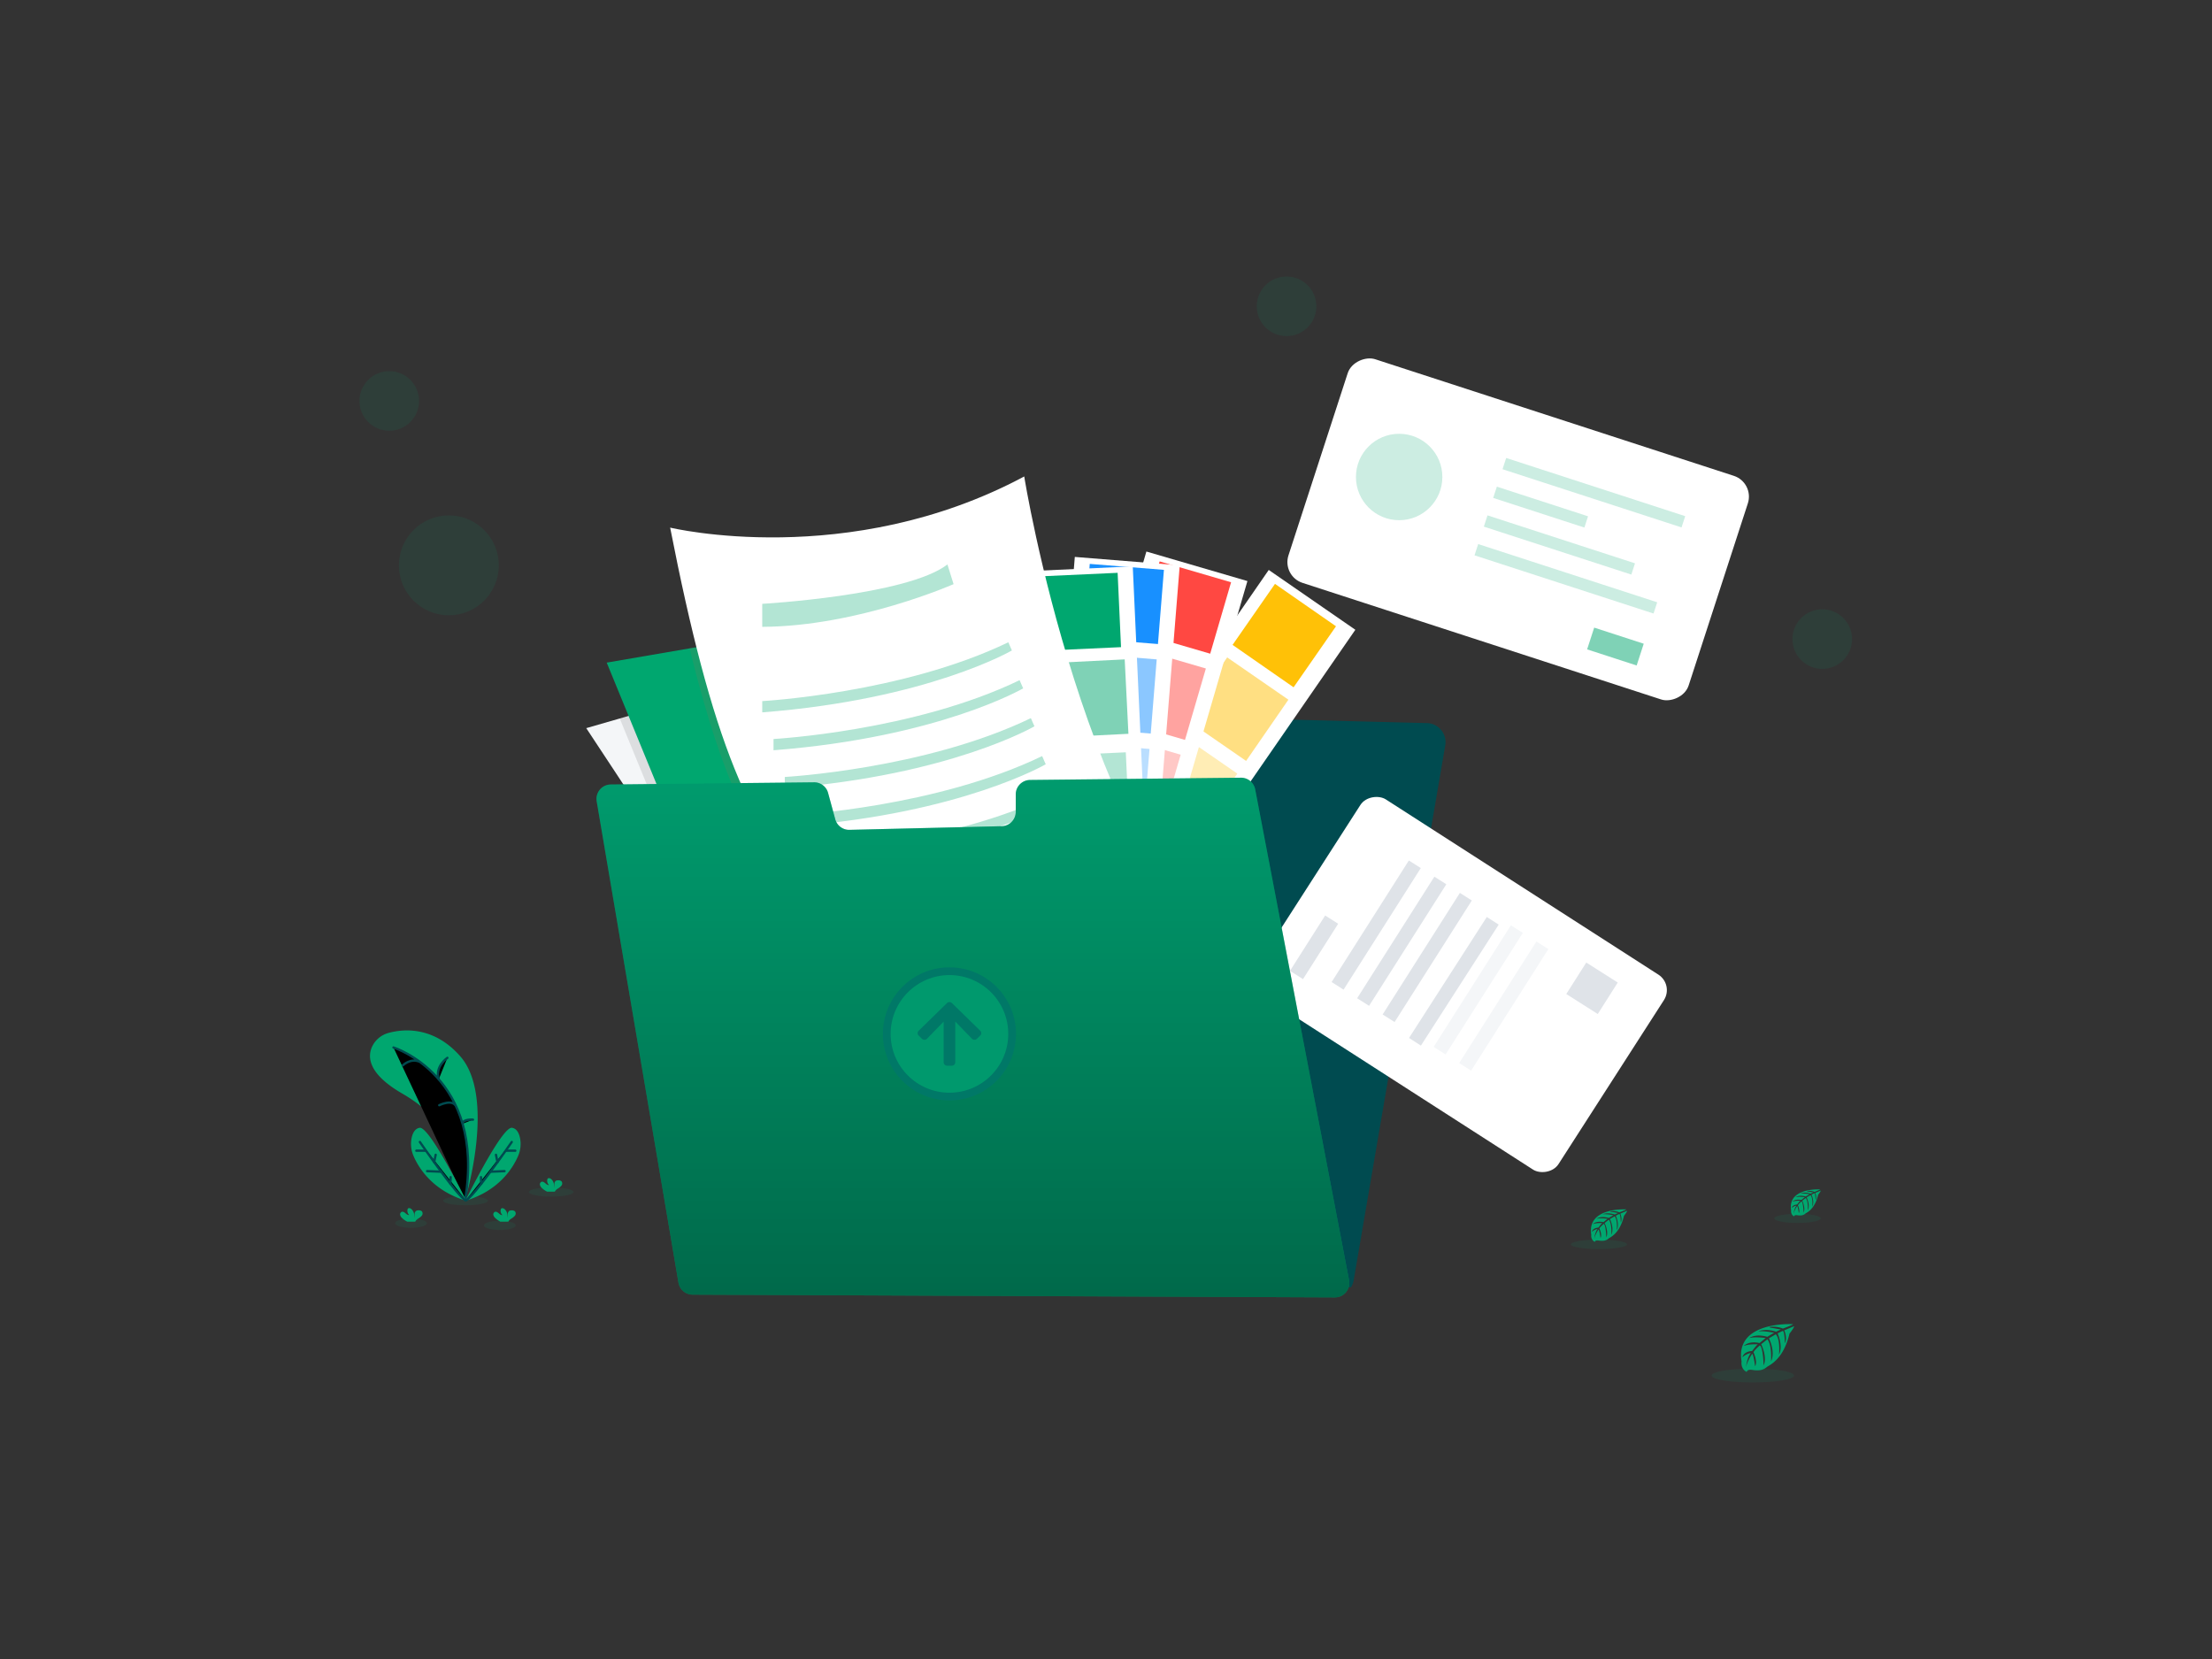 <svg className="MuiBox-root css-1x10rz0" viewBox="0 0 480 360" xmlns="http://www.w3.org/2000/svg"><rect x="0" y="0" width="480" height="360" fill="#333333" stroke="none"/><defs><linearGradient id="linearGradient-2" x1="30.113%" x2="30.113%" y1="0%" y2="100%"><stop offset="0%" stop-opacity="0"></stop><stop offset="100%"></stop></linearGradient></defs><path fill="#FF4842" fill-rule="nonzero" d="M293.006 206.192c-2.248 2.672-4.676 2.628-6.123 2.251l.054-1.384s5.979-2.733 5.827-2.159c-.057.215.057.733.242 1.292zM309.393 209.217c-3.818 2.206-6.058-.38-6.578-1.112.32-.84.801-2.204.703-2.592-.144-.577 5.827 2.155 5.827 2.155l.048 1.549zM305.303 187.204s3.632-2.093 4.425-1.151c.792.942-4.425 1.151-4.425 1.151zM307.497 188.355s-.598.299.721.681c1.318.383-.721-.681-.721-.681zM285.532 182.599c-.123.036 3.022 2.123 5.862.395-.012 0-5.154-.61-5.862-.395zM291.239 186.591s-.861 1.692-2.625 1.943c-1.764.251 2.625-1.943 2.625-1.943zM302.785 190.262s4.138 6.578 3.346 8.129c-.793 1.552-3.346-8.129-3.346-8.129zM294.62 216.416c0 .368 0 .712-.036.996-.107 1.33-3.381.828-3.381.828-2.99.416-4.066-1.019-4.422-2.392a5.444 5.444 0 01-.164-1.363 5.606 5.606 0 01.054-.819v-.272a1.998 1.998 0 011.859.379c1.331 1.08 3.095.252 3.095.252s1.294.107 1.793.538c.281.242.745-.341 1.098-.897.021.359.054 1.007.074 1.701.024.356.03.714.03 1.049z" opacity="0.05"></path><path fill="#FF4842" fill-rule="nonzero" d="M289.37 216.339s-.897.879-2.589-.479a5.444 5.444 0 01-.164-1.363c.864.658 2.466 1.842 2.753 1.842zM294.62 216.416a.67.67 0 01-.519.132.672.672 0 01-.452-.287c.348-.266.669-.566.956-.897.009.359.015.717.015 1.052zM301.637 217.032c0 .371 0 .715.033.996.108 1.333 3.382.828 3.382.828 2.989.419 4.066-1.017 4.421-2.392a5.728 5.728 0 00.111-2.182v-.272a2.024 2.024 0 00-1.862.379c-1.331 1.08-3.092.251-3.092.251s-1.294.111-1.794.542c-.281.242-.744-.341-1.094-.897a61.426 61.426 0 00-.078 1.701c-.024.35-.03.708-.027 1.046z" opacity="0.05"></path><path fill="#FF4842" fill-rule="nonzero" d="M306.887 216.949s.897.879 2.587-.479c.112-.444.169-.901.167-1.36-.867.655-2.47 1.839-2.754 1.839zM301.637 217.032a.67.67 0 00.969-.155 6.35 6.35 0 01-.957-.897c-.009.356-.014.714-.012 1.052zM319.614 106.269c.063-.138.123-.275.18-.41.057-.134.077-.209.11-.317-.11.237-.206.48-.29.727z" opacity="0.05"></path><path fill="#004B50" fill-rule="nonzero" d="M157.592 279.461a4.114 4.114 0 01-.917-3.131l13.196-107.979 1.094-8.97a4.142 4.142 0 014.078-3.635l38.654-.257a4.135 4.135 0 004.108-4.249l-.015-.409a4.14 4.14 0 014.135-4.279h40.619a4.134 4.134 0 014.098 4.682 4.137 4.137 0 003.995 4.682l39.01.996a4.13 4.13 0 013.97 4.831l-19.502 113.909-.368 2.152a4.042 4.042 0 01-.598 1.543l-135.557.114z"></path><path fill="#FFF" fill-rule="nonzero" d="M251.257 123.297L274.098 123.297 274.098 200.823 251.257 200.823z" transform="rotate(34.64 262.678 162.06)"></path><path fill="#FFC107" fill-rule="nonzero" d="M270.625 129.858L286.75 129.858 286.75 145.983 270.625 145.983z" transform="rotate(34.804 278.687 137.92)"></path><path fill="#FFC107" fill-rule="nonzero" d="M260.276 145.813L276.423 145.813 276.423 161.961 260.276 161.961z" opacity="0.5" transform="rotate(34.64 268.35 153.887)"></path><path fill="#FFC107" fill-rule="nonzero" d="M249.192 161.852L265.339 161.852 265.339 178 249.192 178z" opacity="0.3" transform="rotate(34.64 257.265 169.926)"></path><path fill="#FFF" fill-rule="nonzero" d="M237.473 121.334L260.314 121.334 260.314 198.568 237.473 198.568z" transform="rotate(16.29 248.893 159.951)"></path><path fill="#FF4842" fill-rule="nonzero" d="M249.053 123.762L265.201 123.762 265.201 139.909 249.053 139.909z" transform="rotate(16.29 257.127 131.835)"></path><path fill="#FF4842" fill-rule="nonzero" d="M243.584 142.474L259.732 142.474 259.732 158.621 243.584 158.621z" opacity="0.5" transform="rotate(16.29 251.658 150.547)"></path><path fill="#FF4842" fill-rule="nonzero" d="M238.116 161.183L254.264 161.183 254.264 177.33 238.116 177.33z" opacity="0.3" transform="rotate(16.29 246.19 169.256)"></path><path fill="#FFF" fill-rule="nonzero" d="M230.099 121.642L252.941 121.642 252.941 198.875 230.099 198.875z" transform="rotate(4.6 241.52 160.258)"></path><path fill="#1890FF" fill-rule="nonzero" d="M235.8 122.985L251.948 122.985 251.948 139.133 235.8 139.133z" transform="rotate(4.6 243.874 131.06)"></path><path fill="#1890FF" fill-rule="nonzero" d="M234.234 142.413L250.382 142.413 250.382 158.561 234.234 158.561z" opacity="0.5" transform="rotate(4.6 242.308 150.487)"></path><path fill="#1890FF" fill-rule="nonzero" d="M232.672 161.846L248.82 161.846 248.82 177.994 232.672 177.994z" opacity="0.3" transform="rotate(4.6 240.746 169.92)"></path><path fill="#FFF" fill-rule="nonzero" d="M224.737 123.385L247.578 123.385 247.578 200.618 224.737 200.618z" transform="rotate(-2.61 236.157 162.002)"></path><path fill="#00A76F" fill-rule="nonzero" d="M226.751 124.66L242.899 124.66 242.899 140.807 226.751 140.807z" transform="rotate(-2.61 234.825 132.734)"></path><path fill="#00A76F" fill-rule="nonzero" d="M228.306 143.479L244.473 143.479 244.473 159.647 228.306 159.647z" opacity="0.5" transform="rotate(-2.862 236.39 151.563)"></path><path fill="#00A76F" fill-rule="nonzero" d="M228.525 163.609L244.673 163.609 244.673 179.756 228.525 179.756z" opacity="0.3" transform="rotate(-2.61 236.599 171.683)"></path><path fill="#F4F6F8" fill-rule="nonzero" d="M232.679 225.726l-20.294 7.851-29.661 11.466c-1.121-2.093-2.771-4.921-4.813-8.297-7.026-11.642-18.65-29.75-29.001-45.665-11.66-17.938-21.696-33.075-21.696-33.075l7.265-2.093 59.346-17.23 38.854 87.043z"></path><path fill="#000" fill-rule="nonzero" d="M232.679 225.726l-20.294 7.851a152.535 152.535 0 01-34.484 3.169c-7.026-11.642-18.65-29.75-29-45.665l-14.42-35.18 59.343-17.218 38.855 87.043z" opacity="0.1"></path><path fill="#00A76F" fill-rule="nonzero" d="M247.777 220.841s-31.526 18.65-78.596 14.432l-37.525-91.486 17.984-3.091 62.168-10.677 35.279 89.043.69 1.779z"></path><path fill="#FF4842" fill-rule="nonzero" d="M247.075 219.074c-7.424.365-16.013.329-24.654-.702-9.351-1.101-18.757-3.367-26.82-7.523-6.742-3.471-12.506-7.247-17.532-11.776-13.074-11.759-21.164-28.579-28.429-58.365l62.168-10.677 35.267 89.043z" opacity="0.1"></path><path fill="#FFF" fill-rule="nonzero" d="M270.203 213.959s-23.239 4.55-46.894 1.749c-9.351-1.1-18.757-3.367-26.82-7.522-6.742-3.471-12.503-7.247-17.532-11.777-16.181-14.557-24.725-36.866-33.536-81.918 0 0 38.633 9.325 76.836-11.101-.012.015 12.865 80.373 47.946 110.569z"></path><path fill="#00A76F" fill-rule="nonzero" d="M165.405 131.03s31.416-1.776 40.187-8.548l1.331 4.276s-20.758 9.157-41.518 9.268v-4.996zM165.405 152.137s30.417-1.665 53.399-12.766l.777 1.776s-18.237 10.647-54.176 13.433v-2.443zM167.853 160.362s30.418-1.665 53.397-12.766l.777 1.776s-18.237 10.643-54.174 13.433v-2.443zM170.299 168.599s30.417-1.666 53.399-12.766l.774 1.775s-18.237 10.647-54.173 13.433v-2.442zM172.748 176.835s30.417-1.665 53.396-12.766l.777 1.776s-18.237 10.647-54.173 13.433v-2.443zM175.193 185.075s30.417-1.665 53.399-12.766l.774 1.776s-18.237 10.643-54.173 13.433v-2.443z" opacity="0.3"></path><path fill="#00A76F" fill-rule="nonzero" d="M389.069 287.344s-12.641-.762-11.152 8.097c0 0-.299 1.563 1.124 2.275 0 0 .021-.658 1.295-.434.454.077.916.099 1.375.066a2.832 2.832 0 001.677-.694c.468-.409 3.555-1.468 4.936-7.274 0 0 1.023-1.267.981-1.593l-2.132.897s.73 1.54.156 2.816c0 0-.069-2.759-.479-2.691-.083 0-1.109.533-1.109.533s1.253 2.69.299 4.628c0 0 .359-3.304-.699-4.434l-1.495.876s1.465 2.768.472 5.029c0 0 .254-3.465-.789-4.817l-1.361 1.062s1.379 2.729.539 4.604c0 0-.111-4.036-.835-4.341 0 0-1.195 1.049-1.369 1.494 0 0 .942 1.98.356 3.026 0 0-.359-2.691-.652-2.691 0 0-1.196 1.794-1.309 2.99 0 0 .051-1.818 1.022-3.172a3.593 3.593 0 00-1.818.942s.186-1.262 2.111-1.37c0 0 .981-1.351 1.241-1.435 0 0-1.914-.158-3.074.356 0 0 1.023-1.196 3.427-.649l1.342-1.094s-2.52-.347-3.588.036c0 0 1.229-1.052 3.95-.299l1.462-.873s-2.147-.463-3.426-.299c0 0 1.348-.729 3.856.06l1.044-.47s-1.573-.299-2.033-.358c-.461-.06-.488-.174-.488-.174a5.426 5.426 0 012.957.329s2.222-.813 2.186-.954z"></path><ellipse cx="380.363" cy="298.487" fill="#00A76F" fill-rule="nonzero" opacity="0.1" rx="8.945" ry="1.513"></ellipse><path fill="#00A76F" fill-rule="nonzero" d="M394.956 258.102s-7.125-.43-6.279 4.565a1.218 1.218 0 00.631 1.283s.015-.371.733-.245c.255.042.515.054.774.036.349-.023.681-.159.945-.389.264-.23 2.003-.828 2.783-4.102 0 0 .577-.714.553-.897l-1.196.511s.41.87.087 1.591c0 0-.039-1.558-.269-1.522-.048 0-.625.299-.625.299s.706 1.495.173 2.61c0 0 .204-1.862-.394-2.502l-.846.496s.825 1.561.266 2.834c0 0 .143-1.955-.446-2.714l-.765.598s.774 1.539.299 2.595c0 0-.063-2.275-.469-2.446a4.75 4.75 0 00-.775.834s.532 1.118.204 1.707c0 0-.204-1.515-.368-1.521 0 0-.67 1.001-.739 1.689a3.671 3.671 0 01.577-1.794 2.007 2.007 0 00-1.025.532s.104-.711 1.196-.771c0 0 .553-.763.699-.81 0 0-1.079-.09-1.734.2 0 0 .577-.67 1.932-.365l.759-.619s-1.423-.194-2.024.021c0 0 .694-.598 2.227-.161l.826-.494a7.445 7.445 0 00-1.935-.164s.763-.413 2.174.033l.598-.263s-.897-.177-1.148-.203c-.252-.027-.275-.099-.275-.099a3.078 3.078 0 011.668.185s1.232-.46 1.208-.538z"></path><ellipse cx="390.052" cy="264.383" fill="#00A76F" fill-rule="nonzero" opacity="0.1" rx="5.044" ry="1"></ellipse><path fill="#00A76F" fill-rule="nonzero" d="M352.896 262.437s-8.604-.52-7.588 5.51a1.47 1.47 0 00.763 1.549s0-.449.897-.299c.309.052.623.067.935.045a1.923 1.923 0 001.142-.473c.318-.279 2.419-.998 3.361-4.951 0 0 .697-.861.667-1.085l-1.468.622s.496 1.046.104 1.916c0 0-.048-1.877-.326-1.835-.056 0-.753.364-.753.364s.852 1.824.209 3.152c0 0 .245-2.249-.475-3.02l-1.023.598s.996 1.886.32 3.423c0 0 .174-2.359-.535-3.289l-.927.724s.939 1.857.365 3.133c0 0-.072-2.747-.565-2.954 0 0-.81.715-.933 1.008 0 0 .64 1.348.242 2.06 0 0-.245-1.83-.445-1.839 0 0-.804 1.214-.897 2.042.04-.768.28-1.512.697-2.159a2.427 2.427 0 00-1.235.643s.125-.858 1.435-.933c0 0 .667-.92.846-.974 0 0-1.303-.111-2.093.239 0 0 .694-.807 2.329-.44l.915-.747s-1.713-.233-2.442.024c0 0 .837-.715 2.69-.191l.996-.598s-1.462-.314-2.335-.201c0 0 .921-.496 2.625.042l.711-.32s-1.07-.209-1.384-.242c-.314-.033-.329-.119-.329-.119a3.69 3.69 0 012.012.221s1.519-.553 1.492-.646z"></path><ellipse cx="346.97" cy="270.022" fill="#00A76F" fill-rule="nonzero" opacity="0.1" rx="6.09" ry="1.028"></ellipse><rect width="51.026" height="91.312" x="303.926" y="69.211" fill="#FFF" fill-rule="nonzero" rx="4.737" transform="rotate(-71.99 329.44 114.867)"></rect><circle cx="303.613" cy="103.507" r="9.376" fill="#00A76F" fill-rule="nonzero" opacity="0.2"></circle><path fill="#00A76F" fill-rule="nonzero" d="M344.582 86.488L347.151 86.488 347.151 127.337 344.582 127.337z" opacity="0.2" transform="rotate(-71.99 345.867 106.913)"></path><path fill="#00A76F" fill-rule="nonzero" d="M333.028 99.637L335.597 99.637 335.597 120.446 333.028 120.446z" opacity="0.2" transform="rotate(-71.99 334.312 110.042)"></path><path fill="#00A76F" fill-rule="nonzero" d="M337.109 101.431L339.677 101.431 339.677 135.086 337.109 135.086z" opacity="0.2" transform="rotate(-71.99 338.393 118.259)"></path><path fill="#00A76F" fill-rule="nonzero" d="M338.505 105.174L341.074 105.174 341.074 146.023 338.505 146.023z" opacity="0.2" transform="rotate(-71.99 339.79 125.599)"></path><path fill="#00A76F" fill-rule="nonzero" d="M348.061 134.648L353.027 134.648 353.027 145.952 348.061 145.952z" opacity="0.5" transform="rotate(-71.99 350.544 140.3)"></path><rect width="50.3" height="78.305" x="291.549" y="174.486" fill="#FFF" fill-rule="nonzero" rx="4" transform="rotate(-57.265 316.7 213.638)"></rect><path fill="#DFE3E8" fill-rule="nonzero" d="M278.038 203.889L292.27 203.889 292.27 207.237 278.038 207.237z" transform="rotate(-57.57 285.154 205.563)"></path><path fill="#DFE3E8" fill-rule="nonzero" d="M283.008 199.202L314.263 199.202 314.263 202.272 283.008 202.272z" transform="rotate(-57.57 298.635 200.737)"></path><path fill="#DFE3E8" fill-rule="nonzero" d="M288.544 202.716L319.799 202.716 319.799 205.786 288.544 205.786z" transform="rotate(-57.57 304.171 204.251)"></path><path fill="#DFE3E8" fill-rule="nonzero" d="M294.079 206.236L325.334 206.236 325.334 209.306 294.079 209.306z" transform="rotate(-57.57 309.706 207.771)"></path><path fill="#DFE3E8" fill-rule="nonzero" d="M299.88 211.407L331.091 211.407 331.091 214.473 299.88 214.473z" transform="rotate(-57.265 315.485 212.94)"></path><path fill="#F4F6F8" fill-rule="nonzero" d="M305.15 213.269L336.405 213.269 336.405 216.339 305.15 216.339z" transform="rotate(-57.57 320.777 214.804)"></path><path fill="#F4F6F8" fill-rule="nonzero" d="M310.686 216.783L341.941 216.783 341.941 219.853 310.686 219.853z" transform="rotate(-57.57 326.313 218.318)"></path><path fill="#DFE3E8" fill-rule="nonzero" d="M341.418 210.407L349.511 210.407 349.511 218.5 341.418 218.5z" transform="rotate(-57.57 345.465 214.454)"></path><path fill="#00A76F" fill-rule="nonzero" d="M269.277 168.76l-45.767.493a3.127 3.127 0 00-3.094 3.125v3.782a3.127 3.127 0 01-3.05 3.124l-33.024.792a3.124 3.124 0 01-3.095-2.308l-1.551-5.701a3.124 3.124 0 00-3.053-2.308l-44.113.475a3.125 3.125 0 00-3.05 3.648l17.747 104.449a3.129 3.129 0 003.071 2.604l139.363.598a3.129 3.129 0 003.082-3.714l-20.366-106.521a3.125 3.125 0 00-3.1-2.538z"></path><path fill="#007867" fill-rule="nonzero" d="M269.277 168.76l-45.767.493a3.127 3.127 0 00-3.094 3.125v3.782a3.127 3.127 0 01-3.05 3.124l-33.024.792a3.124 3.124 0 01-3.095-2.308l-1.551-5.701a3.124 3.124 0 00-3.053-2.308l-44.113.475a3.125 3.125 0 00-3.05 3.648l17.747 104.449a3.129 3.129 0 003.071 2.604l139.363.598a3.129 3.129 0 003.082-3.714l-20.366-106.521a3.125 3.125 0 00-3.1-2.538z" opacity="0.243"></path><path fill="url(#linearGradient-2)" fill-rule="nonzero" d="M269.277 168.76l-45.767.493a3.127 3.127 0 00-3.094 3.125v3.782a3.127 3.127 0 01-3.05 3.124l-33.024.792a3.124 3.124 0 01-3.095-2.308l-1.551-5.701a3.124 3.124 0 00-3.053-2.308l-44.113.475a3.125 3.125 0 00-3.05 3.648l17.747 104.449a3.129 3.129 0 003.071 2.604l139.363.598a3.129 3.129 0 003.082-3.714l-20.366-106.521a3.125 3.125 0 00-3.1-2.538z" opacity="0.32"></path><ellipse cx="119.593" cy="258.664" fill="#00A76F" fill-rule="nonzero" opacity="0.1" rx="4.846" ry="1"></ellipse><ellipse cx="101.03" cy="260.545" fill="#00A76F" fill-rule="nonzero" opacity="0.1" rx="4.846" ry="1"></ellipse><ellipse cx="108.459" cy="265.905" fill="#00A76F" fill-rule="nonzero" opacity="0.1" rx="3.444" ry="1"></ellipse><ellipse cx="89.193" cy="265.433" fill="#00A76F" fill-rule="nonzero" opacity="0.1" rx="3.444" ry="1"></ellipse><path fill="#00A76F" fill-rule="nonzero" d="M100.925 260.398s6.796-22.279-1.064-31.204c-5.881-6.676-12.557-5.877-15.547-5.052a5.528 5.528 0 00-3.564 2.963c-1.046 2.254-.858 5.913 6.521 10.186 12.35 7.151 13.119 16.96 13.119 16.96l.535 6.147z"></path><path stroke="#004B50" stroke-linecap="round" stroke-width="0.5" d="M85.382 227.302s20.031 6.278 15.546 33.096M97.083 229.547s-2.76 1.86-1.88 4.655M87.39 231.203s1.687-1.716 3.741-.768M95.31 239.832s2.963-1.495 3.728.379M102.638 242.962s-2.224-.176-2.263.897"></path><path fill="#00A76F" fill-rule="nonzero" d="M101.2 260.575s-7.961-16.193-10.147-15.846c-1.037.17-1.516 1.196-1.734 2.218a6.516 6.516 0 00.434 3.941c1.13 2.601 4.165 7.519 11.447 9.687z"></path><path stroke="#004B50" stroke-linecap="round" stroke-width="0.5" d="M91.113 247.808s8.353 12.115 9.968 12.647"></path><path stroke="#004B50" stroke-linecap="round" stroke-width="0.5" d="M90.344 249.701L92.293 249.701"></path><path stroke="#004B50" stroke-linecap="round" stroke-width="0.5" d="M92.68 254.132L95.738 254.263"></path><path stroke="#004B50" stroke-linecap="round" stroke-width="0.5" d="M94.542 250.586L94.21 252.179"></path><path stroke="#004B50" stroke-linecap="round" stroke-width="0.5" d="M97.792 255.432L97.732 256.879"></path><path fill="#00A76F" fill-rule="nonzero" d="M100.964 260.575s7.959-16.193 10.144-15.846c1.041.17 1.519 1.196 1.734 2.218a6.514 6.514 0 01-.433 3.941c-1.13 2.601-4.168 7.519-11.445 9.687z"></path><path stroke="#004B50" stroke-linecap="round" stroke-width="0.5" d="M111.051 247.808s-8.371 12.115-9.97 12.647"></path><path stroke="#004B50" stroke-linecap="round" stroke-width="0.5" d="M111.82 249.701L109.871 249.701"></path><path stroke="#004B50" stroke-linecap="round" stroke-width="0.5" d="M109.485 254.132L106.426 254.263"></path><path stroke="#004B50" stroke-linecap="round" stroke-width="0.5" d="M107.622 250.586L107.954 252.179"></path><path stroke="#004B50" stroke-linecap="round" stroke-width="0.5" d="M104.372 255.432L104.432 256.879"></path><path fill="#00A76F" fill-rule="nonzero" d="M87.295 264.357a1.375 1.375 0 01-.452-.685.599.599 0 01.317-.697c.3-.11.598.09.837.299.24.21.512.431.81.38a1.237 1.237 0 01-.382-1.16.47.47 0 01.105-.236c.161-.174.454-.099.648.039.598.43.787 1.264.79 2.018.03-.277.03-.555 0-.831a.853.853 0 01.334-.727.938.938 0 01.476-.114.988.988 0 01.774.222.767.767 0 01-.03.947c-.229.257-.5.474-.801.64a1.805 1.805 0 00-.571.547.399.399 0 00-.042.096h-1.74a4.826 4.826 0 01-1.073-.738zM117.626 257.833a1.355 1.355 0 01-.452-.682.599.599 0 01.314-.696c.299-.111.598.089.837.299.239.209.509.436.817.391a1.236 1.236 0 01-.386-1.157.472.472 0 01.107-.236c.162-.173.455-.099.649.036.613.433.787 1.268.79 2.021a4.008 4.008 0 000-.834.852.852 0 01.299-.736.955.955 0 01.475-.11.998.998 0 01.774.218.768.768 0 01-.033.951 2.996 2.996 0 01-.798.64 1.767 1.767 0 00-.571.544.499.499 0 00-.042.098h-1.701a4.78 4.78 0 01-1.079-.747zM107.518 264.357a1.406 1.406 0 01-.455-.685.6.6 0 01.317-.697c.299-.11.598.09.837.299.239.21.505.437.816.395a1.247 1.247 0 01-.385-1.16.472.472 0 01.107-.236c.162-.174.455-.099.649.039.613.43.783 1.264.789 2.018.03-.277.03-.555 0-.832a.855.855 0 01.314-.735.93.93 0 01.476-.114.988.988 0 01.774.222.764.764 0 01-.033.947 3.028 3.028 0 01-.798.64 1.798 1.798 0 00-.571.547.411.411 0 00-.042.096h-1.734c-.385-.2-.742-.45-1.061-.744z"></path><circle cx="84.467" cy="87.003" r="6.467" fill="#00A76F" fill-rule="nonzero" opacity="0.1"></circle><circle cx="395.425" cy="138.681" r="6.467" fill="#00A76F" fill-rule="nonzero" opacity="0.1"></circle><circle cx="279.178" cy="66.467" r="6.467" fill="#00A76F" fill-rule="nonzero" opacity="0.1"></circle><circle cx="97.4" cy="122.68" r="10.838" fill="#00A76F" fill-rule="nonzero" opacity="0.1"></circle><path fill="#007867" fill-rule="nonzero" d="M206.029 209.911c-7.975 0-14.44 6.465-14.44 14.44s6.465 14.44 14.44 14.44 14.44-6.465 14.44-14.44-6.465-14.44-14.44-14.44z"></path><path fill="#00A76F" fill-rule="nonzero" d="M206.029 211.59c7.047 0 12.761 5.714 12.761 12.761 0 7.048-5.714 12.761-12.761 12.761-7.048 0-12.761-5.713-12.761-12.761.006-7.045 5.716-12.754 12.761-12.761" opacity="0.72"></path><path fill="#007867" fill-rule="nonzero" d="M200.058 225.406l-.699-.681a.721.721 0 010-1.065l6.127-5.984a.753.753 0 01.546-.231c.206 0 .404.083.545.231l6.127 5.978a.733.733 0 010 1.065l-.699.682a.768.768 0 01-1.091 0l-3.622-3.727v8.843a.725.725 0 01-.219.523.76.76 0 01-.534.217h-1.009a.75.75 0 01-.759-.74v-8.832l-3.622 3.726a.768.768 0 01-1.091-.005z"></path></svg>